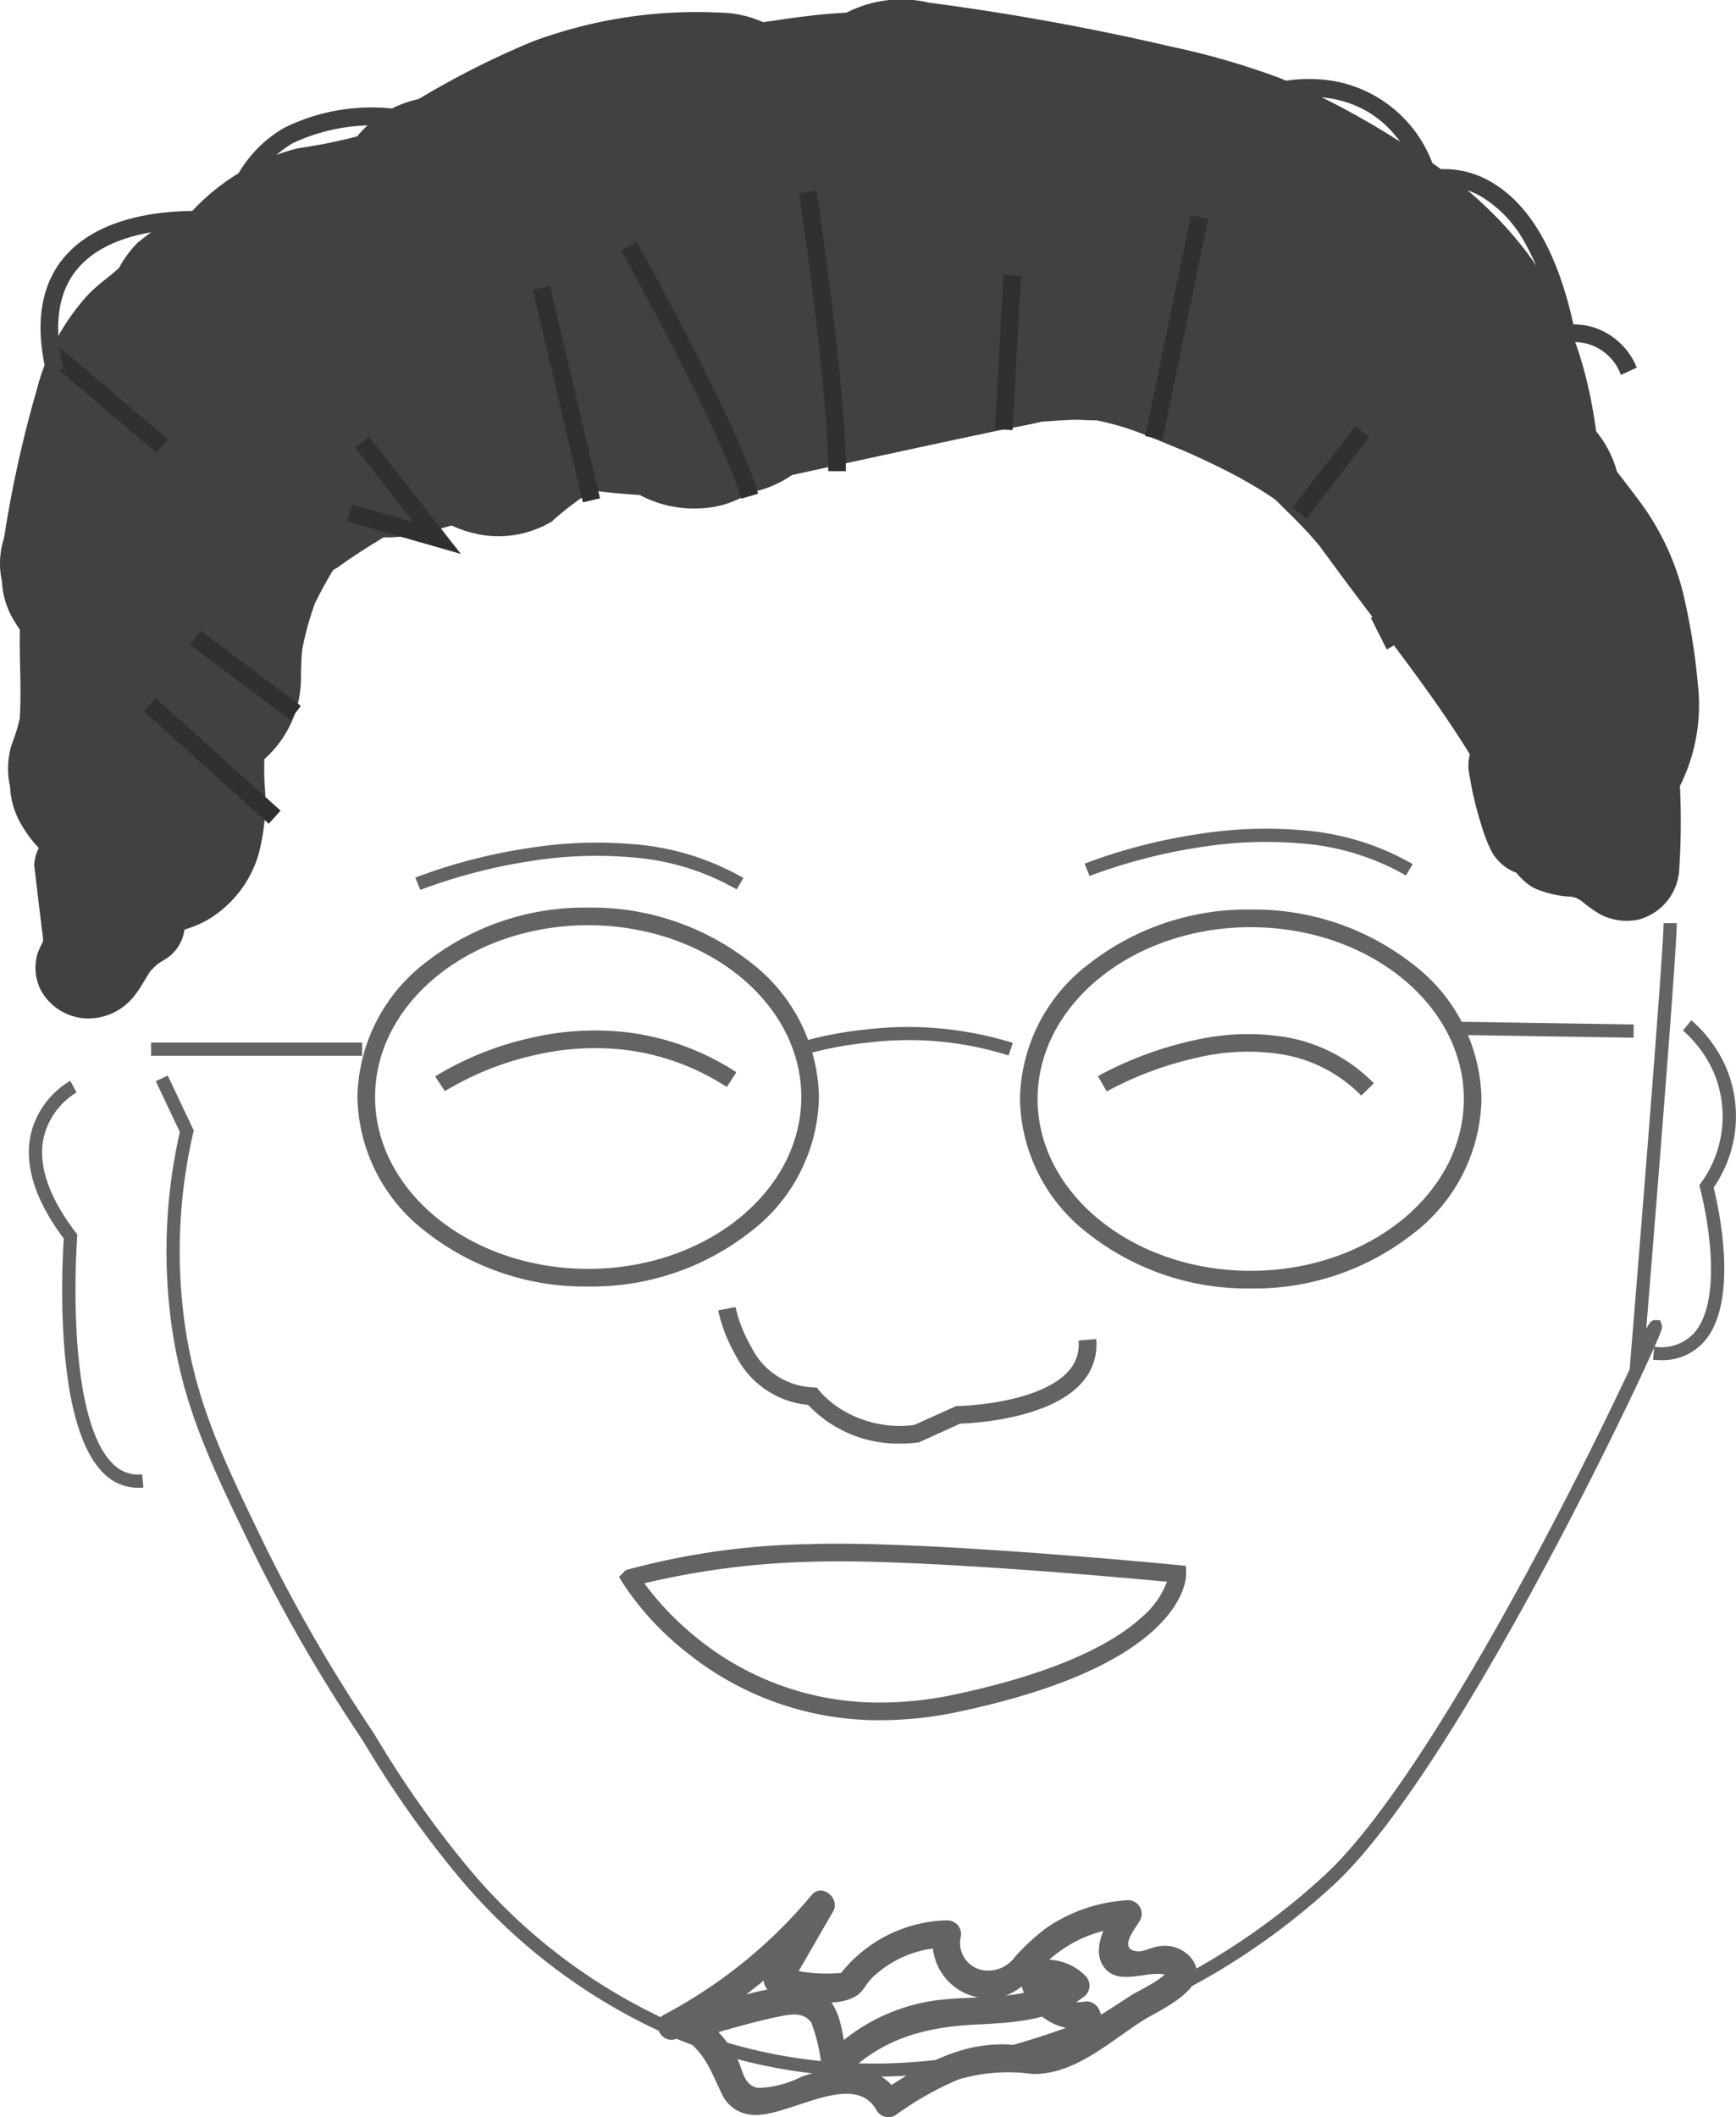 <svg xmlns="http://www.w3.org/2000/svg" width="98.413" height="120" viewBox="0 0 98.413 120">
  <g id="グループ_369" data-name="グループ 369" transform="translate(-1446.461 -792)">
    <g id="アセット_8" data-name="アセット 8" transform="translate(1446.461 792)">
      <g id="_イヤー_1-2" transform="translate(20.763 4.98)">
        <path id="パス_568" data-name="パス 568" d="M20.485,50.684l-.551-.835a17.808,17.808,0,0,1,5.36-2.167,16.016,16.016,0,0,1,5.469-.337,14.544,14.544,0,0,1,6.246,2.267l-.542.84a13.552,13.552,0,0,0-5.819-2.114,15.02,15.02,0,0,0-5.128.319A17.042,17.042,0,0,0,20.485,50.684Z" transform="translate(-16.029 6.178)" fill="#646364"/>
        <path id="パス_569" data-name="パス 569" d="M65.329,50.9a8.162,8.162,0,0,0-4.469-2.334,12.413,12.413,0,0,0-4.713.156A19.843,19.843,0,0,0,50.9,50.662l-.5-.865a20.559,20.559,0,0,1,5.543-2.052,13.4,13.4,0,0,1,5.093-.162A9.143,9.143,0,0,1,66.042,50.2Z" transform="translate(-8.923 6.216)" fill="#646364"/>
        <path id="楕円形_90" data-name="楕円形 90" d="M12.581-.5a14.58,14.58,0,0,1,9.212,3.111,9.811,9.811,0,0,1,3.869,7.627,9.811,9.811,0,0,1-3.869,7.627,14.58,14.58,0,0,1-9.212,3.111,14.58,14.58,0,0,1-9.212-3.111A9.811,9.811,0,0,1-.5,10.237,9.811,9.811,0,0,1,3.369,2.611,14.58,14.58,0,0,1,12.581-.5Zm0,20.475c6.661,0,12.081-4.368,12.081-9.737S19.242.5,12.581.5.5,4.868.5,10.237,5.919,19.975,12.581,19.975Z" transform="translate(0 46.96)" fill="#646364"/>
        <path id="楕円形_91" data-name="楕円形 91" d="M12.581-.5a14.58,14.58,0,0,1,9.212,3.111,9.811,9.811,0,0,1,3.869,7.627,9.811,9.811,0,0,1-3.869,7.627,14.58,14.58,0,0,1-9.212,3.111,14.58,14.58,0,0,1-9.212-3.111A9.811,9.811,0,0,1-.5,10.237,9.811,9.811,0,0,1,3.369,2.611,14.58,14.58,0,0,1,12.581-.5Zm0,20.475c6.661,0,12.081-4.368,12.081-9.737S19.242.5,12.581.5.5,4.868.5,10.237,5.919,19.975,12.581,19.975Z" transform="translate(37.558 47.071)" fill="#646364"/>
        <path id="パス_570" data-name="パス 570" d="M35.08,10.3a47.648,47.648,0,0,0,2.529,11.039c.333.925,1.825.53,1.492-.407A46.4,46.4,0,0,1,36.634,10.3a.785.785,0,0,0-.765-.765.768.768,0,0,0-.765.765h0Z" transform="translate(-12.558 -2.74)" fill="#303031"/>
        <path id="パス_571" data-name="パス 571" d="M78.2,20.3A2.805,2.805,0,0,0,75.2,18.459l-.488.1-.1-.488a17.244,17.244,0,0,0-1.905-5.358A6.919,6.919,0,0,0,70.458,10.3,4.031,4.031,0,0,0,67.452,9.7L67,9.837l-.153-.45c-.92-2.66-2.565-4.248-4.888-4.72a7.468,7.468,0,0,0-3.243.077l-.284-.959a8.427,8.427,0,0,1,3.726-.1A7.355,7.355,0,0,1,67.64,8.658a5.24,5.24,0,0,1,3.309.765c2.14,1.291,3.672,3.986,4.559,8.011a3.823,3.823,0,0,1,1.063.142A3.939,3.939,0,0,1,79.1,19.882Z" transform="translate(-7.075 -4.027)" fill="#404143"/>
      </g>
      <g id="_" transform="translate(0 0)">
        <path id="パス_572" data-name="パス 572" d="M23.368,21.494Q38.317,19.9,53.34,19.335c3.219-.123,6.315-2.751,6.167-6.167C59.36,9.936,56.794,6.865,53.34,7q-15.023.574-29.972,2.158c-3.195.345-6.327,2.59-6.167,6.167.136,3.047,2.726,6.537,6.167,6.167Z" transform="translate(4.031 1.646)" fill="#404143"/>
        <path id="パス_573" data-name="パス 573" d="M23.775,17.929a47.126,47.126,0,0,1,7.45-4.3l-1.468.617a20.508,20.508,0,0,1,4.971-1.369l-1.64.222a27.021,27.021,0,0,1,4.354-.185,6.209,6.209,0,0,0,6.167-6.167A6.309,6.309,0,0,0,37.441.574,26.685,26.685,0,0,0,26.747,2.227a49.65,49.65,0,0,0-9.2,5.045,6.531,6.531,0,0,0-2.837,3.688,6.313,6.313,0,0,0,.617,4.749c1.727,2.677,5.563,4.12,8.437,2.208h0Z" transform="translate(3.402 0.142)" fill="#404143"/>
        <path id="パス_574" data-name="パス 574" d="M30.191,14.585l9.053-1.307c.234-.037,2.64-.358,1.27-.185.765-.086,1.517-.173,2.282-.21a15.9,15.9,0,0,1,1.714,0c.395.025.777.049,1.172.1-.666-.1-.641-.086.1.025,2.96.481,5.871.691,8.856.925a11.611,11.611,0,0,1,1.455.136c-1.677-.37.407.123.715.2s.6.16.9.259c.641.234.592.21-.185-.1.419-.025,1.27.765,1.591,1.011,2.578,1.949,7.006.493,8.437-2.208,1.714-3.244.543-6.352-2.208-8.437s-6.155-2.714-9.5-3.084c-1.307-.148-2.615-.2-3.922-.284-.654-.037-1.3-.111-1.949-.16-.851-.062.925.173-.049,0-.481-.086-.962-.148-1.455-.222A29.331,29.331,0,0,0,42.785.573c-1.912.086-3.762.407-5.624.666L26.9,2.719c-3.207.456-5.242,4.7-4.3,7.586,1.135,3.5,4.157,4.8,7.586,4.3h0Z" transform="translate(5.237 0.143)" fill="#404143"/>
        <path id="パス_575" data-name="パス 575" d="M48.058,18.554a25.621,25.621,0,0,1,3.885.185l-1.64-.222a26.157,26.157,0,0,1,6.611,1.813l-1.468-.617a26.073,26.073,0,0,1,5.4,3.17L59.6,21.921a25.1,25.1,0,0,1,2.874,2.615,6.217,6.217,0,0,0,8.72,0,6.4,6.4,0,0,0,0-8.72A31.089,31.089,0,0,0,48.058,6.232c-3.219.086-6.315,2.775-6.167,6.167a6.177,6.177,0,0,0,6.167,6.167h0Z" transform="translate(9.794 1.465)" fill="#404143"/>
        <path id="パス_576" data-name="パス 576" d="M40.877,12.041c4.144.555,8.252,1.27,12.334,2.183,1.862.407,3.737.814,5.563,1.369.432.136.851.284,1.27.432.395.148.333.123-.173-.074l.518.247c.925.506,1.85,1.011,2.751,1.554.728.432,1.455.876,2.171,1.332.358.222.7.469,1.048.691,1.307.851-.506-.506.148.086a21.849,21.849,0,0,1,1.949,1.912c-.974-1.135.715.9.617,1.246l-.234-.58c.086.222.173.456.247.691.136.395.247.777.345,1.184s.2.8.271,1.209c.136.691.259.9.049.1a25.966,25.966,0,0,1,.321,5.538c.074,3.219,2.788,6.315,6.167,6.167a6.2,6.2,0,0,0,6.167-6.167c-.1-4.181-.3-8.535-1.875-12.445-1.961-4.872-5.464-8.1-9.867-10.817A45.285,45.285,0,0,0,64.078,4.43a42.825,42.825,0,0,0-6.155-1.788Q51.1,1.051,44.133.138a6.817,6.817,0,0,0-4.749.617,6.292,6.292,0,0,0-2.837,3.688c-.654,2.9.888,7.129,4.3,7.586h0Z" transform="translate(8.514 0.01)" fill="#404143"/>
        <path id="パス_577" data-name="パス 577" d="M80.086,40.726a10.285,10.285,0,0,0,1.209-6.155,36.064,36.064,0,0,0-.888-5.365,14.775,14.775,0,0,0-2.282-4.81c-.851-1.159-1.764-2.294-2.64-3.441a4.56,4.56,0,0,0-1.591-1.727,4.586,4.586,0,0,0-2.1-1.1,6.313,6.313,0,0,0-4.749.617,6.219,6.219,0,0,0-2.837,3.688,5.822,5.822,0,0,0,.617,4.749A27.6,27.6,0,0,1,68.7,32.721l-.617-1.468a19.764,19.764,0,0,1,1.048,4.638l-.222-1.64a8.539,8.539,0,0,1,.074,2.171l.222-1.64a4.641,4.641,0,0,1-.21.814l.617-1.468a2.186,2.186,0,0,1-.185.382,6.437,6.437,0,0,0-.617,4.749,6.3,6.3,0,0,0,2.837,3.688,6.172,6.172,0,0,0,8.437-2.22h0Z" transform="translate(14.954 4.196)" fill="#404143"/>
        <path id="パス_578" data-name="パス 578" d="M70.648,30.314a6.167,6.167,0,1,0-6.167-6.167,6.234,6.234,0,0,0,6.167,6.167Z" transform="translate(15.067 4.21)" fill="#404143"/>
        <path id="パス_579" data-name="パス 579" d="M18.847,7.487a3.583,3.583,0,0,1-.333.506l.962-1.246a4.023,4.023,0,0,1-.567.555l1.246-.962a5.99,5.99,0,0,1-1.048.617l1.468-.617a29.956,29.956,0,0,1-4.527,1,12.372,12.372,0,0,0-6.155,3.737c-.974,1.073-1.924,2.084-2.985,3.071A9.85,9.85,0,0,0,3.54,21.289a6.42,6.42,0,0,0,1.8,4.366,6.09,6.09,0,0,0,4.366,1.8,6.284,6.284,0,0,0,6.167-6.167c0-.123,0-.259.012-.382l-.222,1.64a2.969,2.969,0,0,1,.21-.715L15.258,23.3a3.831,3.831,0,0,1,.506-.8L14.8,23.744c.728-.876,1.665-1.554,2.442-2.393a22.765,22.765,0,0,1,2.615-2.726l-1.246.962a5.561,5.561,0,0,1,1.011-.592l-1.468.617c1.542-.641,3.232-.617,4.823-1.073A10.714,10.714,0,0,0,29.5,13.7a6.378,6.378,0,0,0,.617-4.749,6.172,6.172,0,0,0-11.273-1.48h0Z" transform="translate(0.843 1.061)" fill="#404143"/>
        <path id="パス_580" data-name="パス 580" d="M22.653,9.622c-2.1,2.2-3.787,4.773-6.192,6.673l1.246-.962c-2.109,1.616-4.527,2.751-6.66,4.329A6.722,6.722,0,0,0,8.209,23.35,6.313,6.313,0,0,0,8.826,28.1a6.219,6.219,0,0,0,3.688,2.837,5.939,5.939,0,0,0,4.749-.617c1.159-.851,2.393-1.579,3.626-2.319a37.522,37.522,0,0,0,4.625-3.244c2.245-1.85,3.848-4.317,5.846-6.4a6.4,6.4,0,0,0,1.8-4.366A6.175,6.175,0,0,0,22.628,9.622h0Z" transform="translate(1.885 1.837)" fill="#404143"/>
        <path id="パス_581" data-name="パス 581" d="M6.22,14.193l-.074.173L6.762,12.9a4.885,4.885,0,0,1-.382.641l.962-1.246c-.666.8-1.566,1.332-2.294,2.06a12.666,12.666,0,0,0-2.985,5.489,66.909,66.909,0,0,0-1.85,8.387A4.62,4.62,0,0,0,.1,30.683,4.62,4.62,0,0,0,.83,32.978a6.292,6.292,0,0,0,3.688,2.837A6.25,6.25,0,0,0,9.266,35.2,5.994,5.994,0,0,0,12.1,31.51c.259-1.677.58-3.355.962-5.008A30.947,30.947,0,0,1,14.4,21.8l-.617,1.468a6.249,6.249,0,0,1,.567-1.011L13.386,23.5a12.828,12.828,0,0,1,1.875-1.69,10.39,10.39,0,0,0,2.849-4.342,6.209,6.209,0,0,0-.617-4.749,6.375,6.375,0,0,0-3.688-2.837,6.25,6.25,0,0,0-4.749.617l-1.246.962A6.165,6.165,0,0,0,6.22,14.193h0Z" transform="translate(0.014 2.274)" fill="#404143"/>
        <path id="パス_582" data-name="パス 582" d="M1.089,29.218c-.21,2.331.148,4.675-.16,7.006l.222-1.64a9.281,9.281,0,0,1-.567,2.158A4.62,4.62,0,0,0,.472,39.2,4.62,4.62,0,0,0,1.2,41.491a6.292,6.292,0,0,0,3.688,2.837,6.25,6.25,0,0,0,4.749-.617l1.246-.962a6.164,6.164,0,0,0,1.591-2.726,14.669,14.669,0,0,0,.789-3.8,17.323,17.323,0,0,0,.136-2.257c0-1.579-.111-3.17.025-4.749a4.655,4.655,0,0,0-.53-2.381,4.662,4.662,0,0,0-1.27-1.986,6.233,6.233,0,0,0-4.366-1.8,6.377,6.377,0,0,0-4.366,1.8L1.927,26.1a6.122,6.122,0,0,0-.839,3.108h0Z" transform="translate(0.1 5.392)" fill="#404143"/>
        <path id="パス_583" data-name="パス 583" d="M3.6,31.425l.086.21-.617-1.468A5.775,5.775,0,0,1,3.4,31.45l-.222-1.64a9.715,9.715,0,0,1-.025,2.467l.222-1.64c-.21,1.468-.654,2.9-.888,4.366a19.458,19.458,0,0,0-.358,3.589A20.358,20.358,0,0,1,2.2,40.885l.222-1.64a4.448,4.448,0,0,1-.148.7A6.371,6.371,0,0,0,2.886,44.7a6.292,6.292,0,0,0,3.688,2.837,6.25,6.25,0,0,0,4.749-.617,6.405,6.405,0,0,0,2.837-3.688,11.533,11.533,0,0,0,.358-3.787A13.464,13.464,0,0,1,14.555,37l-.222,1.64c.271-1.862.789-3.676,1.048-5.55a12.533,12.533,0,0,0,.173-2.96,17.435,17.435,0,0,0-.37-2.516,17.481,17.481,0,0,0-.937-2.418,6.173,6.173,0,0,0-3.688-2.837,6.313,6.313,0,0,0-4.749.617,6.219,6.219,0,0,0-2.837,3.688L2.751,28.3a6.122,6.122,0,0,0,.839,3.108h0Z" transform="translate(0.498 5.184)" fill="#404143"/>
        <path id="パス_584" data-name="パス 584" d="M16.154,34.832a18.878,18.878,0,0,1,.148-2.356l-.222,1.64A17.514,17.514,0,0,1,17.264,29.8l-.617,1.468a23.9,23.9,0,0,1,1.961-3.515A18.011,18.011,0,0,0,20.854,23a6.371,6.371,0,0,0-.617-4.749,6.172,6.172,0,0,0-8.437-2.22,6.456,6.456,0,0,0-2.837,3.688,8.148,8.148,0,0,1-.37,1.048L9.21,19.3a23.148,23.148,0,0,1-1.677,2.886,26.246,26.246,0,0,0-2.158,4.329A22.3,22.3,0,0,0,3.82,34.832a6.42,6.42,0,0,0,1.8,4.366A6.09,6.09,0,0,0,9.987,41a6.148,6.148,0,0,0,6.167-6.167Z" transform="translate(0.909 3.565)" fill="#404143"/>
        <path id="パス_585" data-name="パス 585" d="M20.5,28.234a17.3,17.3,0,0,0,7.179-3.059,30.163,30.163,0,0,1,5.859-3.244l-1.468.617a20.384,20.384,0,0,1,5.069-1.6l-1.64.222a11.816,11.816,0,0,1,1.32-.062,6.226,6.226,0,0,0,6.167-6.167A6.352,6.352,0,0,0,36.817,8.77c-3.885-.062-7.413,1.542-10.879,3.1a20.687,20.687,0,0,0-3.7,2.1A19.326,19.326,0,0,1,18.55,16.2l1.468-.617a13.845,13.845,0,0,1-2.8.765A6.162,6.162,0,0,0,13.53,19.18a6.172,6.172,0,0,0,2.22,8.437,7.089,7.089,0,0,0,4.749.617h0Z" transform="translate(2.978 2.06)" fill="#404143"/>
        <path id="パス_586" data-name="パス 586" d="M27.145,26.585A18.5,18.5,0,0,1,30.6,24.168l-1.468.617a4.526,4.526,0,0,1,.826-.222l-1.64.222a4.168,4.168,0,0,1,.876.037l-1.64-.222a38.711,38.711,0,0,0,5.476.58c1.394.025,2.788-.037,4.181-.1l-1.64-12.112a8.965,8.965,0,0,0-4.206,1.554A6.236,6.236,0,0,0,28.8,19.592,6.355,6.355,0,0,0,32,25.093a6.566,6.566,0,0,0,4.749.617,6.3,6.3,0,0,0,3.688-2.837,6.216,6.216,0,0,0,.617-4.749,6.1,6.1,0,0,0-2.837-3.688l-.111-.049,2.837,3.688-.049-.123v3.281l.037-.136-1.591,2.726.1-.086-2.726,1.591a12.092,12.092,0,0,1,2.109-.444,6.127,6.127,0,0,0,3.688-2.837,6.325,6.325,0,0,0,.728-3.935,6.132,6.132,0,0,0-6.056-5.353,39.935,39.935,0,0,1-7.08-.111l1.64.222a20.513,20.513,0,0,0-3.232-.419,9.706,9.706,0,0,0-4.44,1.221,21.94,21.94,0,0,0-3.17,2.282,4.56,4.56,0,0,0-1.727,1.591,4.586,4.586,0,0,0-1.1,2.1A6.313,6.313,0,0,0,18.7,24.39a6.219,6.219,0,0,0,3.688,2.837,5.877,5.877,0,0,0,4.749-.617h0Z" transform="translate(4.189 2.919)" fill="#404143"/>
        <path id="パス_587" data-name="パス 587" d="M35.209,25.451c5.032-1.1,10.065-2.208,15.109-3.269.666-.136,1.332-.247,1.986-.395,1.32-.284-.814,0,.654-.1.567-.037,1.135-.086,1.714-.086.37,0,1.739.1.641-.049a15.3,15.3,0,0,1,3.441,1.011c.592.234,1.172.481,1.764.715-1.011-.419.086.037.481.21.962.432,1.924.888,2.862,1.394.456.259.913.518,1.357.8.3.185.58.382.863.592-.481-.382-.555-.432-.21-.16.826.814,1.628,1.579,2.381,2.467,1.122,1.332-.7-.974.333.432.333.456.666.9,1,1.357,2.9,3.922,6.056,7.758,8.412,12.051a6.213,6.213,0,0,0,8.437,2.208,6.386,6.386,0,0,0,2.208-8.437c-2.529-4.613-5.97-8.757-9.1-12.976A32.739,32.739,0,0,0,73.976,16.9a31.2,31.2,0,0,0-7.24-4.28c-2.627-1.135-5.316-2.479-8.141-2.973a27.7,27.7,0,0,0-10.126.358c-5.538,1.048-11.027,2.368-16.528,3.565a6.213,6.213,0,0,0-4.3,7.586,6.308,6.308,0,0,0,7.586,4.3h0Z" transform="translate(6.411 2.191)" fill="#404143"/>
        <path id="パス_588" data-name="パス 588" d="M74.843,37.12c0,.74.012,1.48,0,2.22,0,.691.012,1.394-.049,2.084l.086-.617a2.331,2.331,0,0,1-.062.284l.234-.555s-.049.111-.086.173l.358-.469a.655.655,0,0,1-.136.136l.469-.358-.086.049.555-.234a.924.924,0,0,1-.2.062l.617-.086h-.21l.617.086a.648.648,0,0,1-.21-.049l.555.234a2.676,2.676,0,0,1-.407-.234l.469.358c-.345-.271-.678-.567-1.048-.814a6.047,6.047,0,0,0-1.27-.617,8.716,8.716,0,0,0-2.183-.382l.617.086a2.331,2.331,0,0,1-.506-.123l.555.234a1.634,1.634,0,0,1-.173-.1l.469.358a1.544,1.544,0,0,1-.148-.148l.358.469a6.349,6.349,0,0,0-.74-1.1,3.011,3.011,0,0,0-1.172-.7,4.518,4.518,0,0,0-1.073-.1l.617.086-.086-.037.555.234-.074-.062.469.358-.062-.074.358.469a1.91,1.91,0,0,1-.1-.185l.234.555a17.9,17.9,0,0,1-.962-3.651,2.3,2.3,0,0,0-1.061-1.381,2.307,2.307,0,0,0-3.158.826,2.6,2.6,0,0,0-.234,1.776,18.983,18.983,0,0,0,.654,2.751,8.859,8.859,0,0,0,.617,1.591,2.688,2.688,0,0,0,1.27,1.122,3.412,3.412,0,0,0,1.357.222l-.617-.086.074.025-.555-.234.074.037-.469-.358a.623.623,0,0,1,.111.1l-.358-.469c.123.16.2.358.308.53a3.441,3.441,0,0,0,1.147,1.122,5.819,5.819,0,0,0,2.381.518l-.617-.086a4.264,4.264,0,0,1,.962.259l-.555-.234a4.058,4.058,0,0,1,.863.506l-.469-.358A7.754,7.754,0,0,0,74.867,44a3.238,3.238,0,0,0,2.294.333A3.119,3.119,0,0,0,79.431,41.4a41.651,41.651,0,0,0,.049-4.3,2.357,2.357,0,0,0-2.319-2.319A2.332,2.332,0,0,0,74.843,37.1h0Z" transform="translate(15.769 7.777)" fill="#404143"/>
        <path id="パス_589" data-name="パス 589" d="M1.574,40.279l.284,2.381.136,1.135a5.6,5.6,0,0,1,.074,1.11l.086-.617a2.4,2.4,0,0,1-.074.284l.234-.555a8.631,8.631,0,0,0-.555,1.122,2.829,2.829,0,0,0,.21,2.171,3.1,3.1,0,0,0,2.677,1.542A3.325,3.325,0,0,0,7.31,47.47c.382-.493.641-1.073,1.024-1.566l-.358.469a5.006,5.006,0,0,1,.814-.8l-.469.358a7.15,7.15,0,0,1,.641-.419,2.338,2.338,0,0,0,.826-3.17,2.363,2.363,0,0,0-3.17-.826A6.609,6.609,0,0,0,4.781,42.98a8.341,8.341,0,0,0-.826,1.135c-.148.259-.3.53-.469.777l.358-.469a2.449,2.449,0,0,1-.247.259l.469-.358a1.209,1.209,0,0,1-.271.16l.555-.234a.925.925,0,0,1-.2.049l.617-.086H4.5l.617.086a1.534,1.534,0,0,1-.2-.049l.555.234s-.111-.062-.173-.1l.469.358a.732.732,0,0,1-.123-.136L6,45.077S5.965,45,5.94,44.966l.234.555A.5.5,0,0,1,6.15,45.4l.086.617v-.148l-.086.617a.975.975,0,0,1,.049-.16l-.234.555c.086-.185.222-.345.308-.53a3.977,3.977,0,0,0,.407-1.542,9.337,9.337,0,0,0-.123-1.431l-.358-3.1a2.546,2.546,0,0,0-.678-1.64,2.323,2.323,0,0,0-3.281,0,2.225,2.225,0,0,0-.678,1.64h0Z" transform="translate(0.379 8.873)" fill="#404143"/>
      </g>
      <g id="_-2" transform="translate(2.013 6.628)">
        <path id="パス_590" data-name="パス 590" d="M76.371,66.077q-.2,0-.412-.017l.062-.747a2.518,2.518,0,0,0,2.307-.82c.757-.908,1.052-2.591.855-4.868a21.351,21.351,0,0,0-.559-3.288l-.043-.159.088-.139a6.4,6.4,0,0,0,.725-6.275A6.821,6.821,0,0,0,77.656,47.4l.467-.587a7.514,7.514,0,0,1,1.958,2.642,7.092,7.092,0,0,1-.69,6.84c.253,1.011,1.463,6.334-.486,8.672A3.131,3.131,0,0,1,76.371,66.077Z" transform="translate(15.741 4.382)" fill="#646364"/>
        <path id="パス_591" data-name="パス 591" d="M7.447,72.657a2.751,2.751,0,0,1-1.983-.84c-2.841-2.8-2.331-11.973-2.242-13.284C1.6,56.365.969,54.382,1.35,52.636a4.8,4.8,0,0,1,2.24-3.046l.353.662-.176-.331.177.33a4.1,4.1,0,0,0-1.863,2.556c-.333,1.55.28,3.362,1.823,5.385l.087.114-.011.142a46.348,46.348,0,0,0-.029,5.45c.213,3.728.919,6.282,2.039,7.385a2.009,2.009,0,0,0,1.676.614l.069.747Q7.59,72.657,7.447,72.657Z" transform="translate(-1.619 5.038)" fill="#646364"/>
        <path id="線_205" data-name="線 205" d="M11.964.375H0v-.75H11.964Z" transform="translate(6.551 52.836)" fill="#646364"/>
        <path id="パス_592" data-name="パス 592" d="M36.856,48.723l-.232-.713a20.835,20.835,0,0,1,3.842-.756,20.037,20.037,0,0,1,8.357.757l-.238.711A18.87,18.87,0,0,0,40.567,48,20.53,20.53,0,0,0,36.856,48.723Z" transform="translate(6.58 4.47)" fill="#646364"/>
        <path id="線_206" data-name="線 206" d="M10.232.535-.006.375l.012-.75,10.237.16Z" transform="translate(80.359 51.652)" fill="#646364"/>
        <path id="パス_593" data-name="パス 593" d="M47.759,107.789h-.3a29.435,29.435,0,0,1-10.611-2.048,32.931,32.931,0,0,1-12.426-9.077A59.273,59.273,0,0,1,18.9,88.873l-.264-.409a91.761,91.761,0,0,1-6.087-10.551C10.232,73.127,8.7,69.966,8.024,65.522a30.582,30.582,0,0,1,.421-11.274l-1.363-2.88.678-.321,1.474,3.114-.029.126a29.854,29.854,0,0,0-.439,11.122c.663,4.332,2.172,7.453,4.456,12.178a91.141,91.141,0,0,0,6.042,10.471l.264.408a58.859,58.859,0,0,0,5.452,7.7,32.228,32.228,0,0,0,12.144,8.882,28.688,28.688,0,0,0,10.342,1.995,31.4,31.4,0,0,0,7.118-.752,48.9,48.9,0,0,0,11.653-4.722,38.9,38.9,0,0,0,7.1-5.192c3.676-3.39,8.4-11.451,11.722-17.616,2.389-4.439,4.4-8.56,5.576-11.068l.036-.439c.019-.23,1.886-23,1.886-24.847h.75c0,1.579-1.277,17.406-1.732,23,.2-.378.3-.509.537-.5l.248.014.087.236c.058.16.071.2-.481,1.436-.345.773-.832,1.817-1.37,2.94-.824,1.718-2.528,5.2-4.686,9.23-3.4,6.35-8.257,14.655-12.063,18.165a39.643,39.643,0,0,1-7.238,5.292,49.655,49.655,0,0,1-11.839,4.8l-.016,0A32.173,32.173,0,0,1,47.759,107.789Z" transform="translate(-0.264 3.283)" fill="#646364"/>
        <path id="パス_594" data-name="パス 594" d="M19.331,41.318l-.282-.7a31.2,31.2,0,0,1,6.443-1.674,24.316,24.316,0,0,1,6.026-.209,14.771,14.771,0,0,1,6.131,1.909l-.383.645a14.03,14.03,0,0,0-5.822-1.807,23.568,23.568,0,0,0-5.839.2A30.99,30.99,0,0,0,19.331,41.318Z" transform="translate(2.483 2.492)" fill="#646364"/>
        <path id="パス_595" data-name="パス 595" d="M50.091,40.678l-.282-.7a31.2,31.2,0,0,1,6.443-1.674,24.316,24.316,0,0,1,6.026-.209,14.771,14.771,0,0,1,6.131,1.909l-.383.645a14.025,14.025,0,0,0-5.812-1.806,23.544,23.544,0,0,0-5.832.2A31.066,31.066,0,0,0,50.091,40.678Z" transform="translate(9.663 2.343)" fill="#646364"/>
        <path id="パス_596" data-name="パス 596" d="M43.185,67.77A7.026,7.026,0,0,1,38,65.577a5.123,5.123,0,0,1-4.076-2.755,9.081,9.081,0,0,1-1.022-2.6l.981-.193a8.2,8.2,0,0,0,.915,2.3,4.078,4.078,0,0,0,3.456,2.253l.237.007.145.187a5.348,5.348,0,0,0,1.39,1.139,6.3,6.3,0,0,0,3.987.8l2.38-1.072.1,0c.045,0,4.562-.1,6.248-1.962a2.212,2.212,0,0,0,.589-1.752l1-.083a3.2,3.2,0,0,1-.844,2.507c-1.841,2.033-6.119,2.262-6.867,2.287L44.282,67.7l-.075.009A8.337,8.337,0,0,1,43.185,67.77Z" transform="translate(5.798 7.421)" fill="#646364"/>
        <path id="パス_597" data-name="パス 597" d="M40.718,70.829h0c6.9,0,19.177,1.2,19.3,1.213l.436.043.015.437c0,.142,0,1.431-1.657,3.036-2.119,2.053-5.907,3.667-11.259,4.8a21.347,21.347,0,0,1-4.394.476A17.331,17.331,0,0,1,32.1,76.947a16.374,16.374,0,0,1-3.58-3.905l-.2-.335.374-.373.115-.037A41.648,41.648,0,0,1,39.1,70.855C39.579,70.838,40.125,70.829,40.718,70.829Zm18.661,2.156c-2.452-.231-12.632-1.156-18.66-1.156h0c-.581,0-1.115.009-1.587.026a45.457,45.457,0,0,0-9.381,1.219,16.824,16.824,0,0,0,3.009,3.12,16.329,16.329,0,0,0,10.4,3.637,20.346,20.346,0,0,0,4.188-.454c3.478-.734,8.149-2.1,10.653-4.426A4.784,4.784,0,0,0,59.379,72.985Z" transform="translate(4.761 10.035)" fill="#646364"/>
        <path id="パス_598" data-name="パス 598" d="M39.273,24.635h-1c0-4.633-1.631-15.641-1.647-15.751l.989-.147C37.682,9.191,39.273,19.928,39.273,24.635Z" transform="translate(6.668 -4.558)" fill="#303031"/>
        <path id="パス_599" data-name="パス 599" d="M35.255,25.612c-1.143-3.921-6.745-13.967-6.8-14.068l.873-.488c.233.417,5.715,10.247,6.889,14.276Z" transform="translate(4.747 -3.977)" fill="#303031"/>
        <path id="線_207" data-name="線 207" d="M2.35,12.153-.487.115.487-.115,3.324,11.924Z" transform="translate(28.679 9.691)" fill="#303031"/>
        <path id="パス_600" data-name="パス 600" d="M22.36,26.643,15.922,24.8l.275-.961,3.479,1-3.307-4.227.788-.616Z" transform="translate(1.752 -1.876)" fill="#303031"/>
        <path id="線_208" data-name="線 208" d="M6.053,5.808-.324.381.324-.381,6.7,5.046Z" transform="translate(0.803 13.231)" fill="#303031"/>
        <path id="線_209" data-name="線 209" d="M5.374,4.655-.3.4.3-.4,5.974,3.855Z" transform="translate(9.067 29.525)" fill="#303031"/>
        <path id="線_210" data-name="線 210" d="M6.745,6.748-.335.372.335-.372l7.08,6.377Z" transform="translate(6.477 33.311)" fill="#303031"/>
        <path id="線_211" data-name="線 211" d="M.5,8.772l-1-.055L-.018-.027l1,.055Z" transform="translate(54.889 8.976)" fill="#303031"/>
        <path id="線_212" data-name="線 212" d="M.49,12.621l-.979-.2L2.1-.1,3.08.1Z" transform="translate(63.4 5.67)" fill="#303031"/>
        <path id="線_213" data-name="線 213" d="M.4,4.917-.4,4.309,3.143-.3,3.937.3Z" transform="translate(71.664 17.832)" fill="#303031"/>
        <path id="パス_601" data-name="パス 601" d="M63.809,31.7l-.9-1.787c.87-.437,1.754-2.033,2.427-4.38a28.963,28.963,0,0,0,.8-3.831l1.984.25a30.483,30.483,0,0,1-.859,4.108C66.4,29.086,65.24,30.984,63.809,31.7Z" transform="translate(12.793 -1.519)" fill="#404143"/>
        <path id="パス_602" data-name="パス 602" d="M67.989,35.791l-.839-1.816c2.707-1.25,4.466-4.7,4.484-4.733l1.788.9C73.339,30.3,71.34,34.243,67.989,35.791Z" transform="translate(13.776 0.316)" fill="#404143"/>
        <path id="パス_603" data-name="パス 603" d="M2.083,19.881c-.681-2.874-.295-5.134,1.148-6.718,2.5-2.749,7.383-2.545,8.913-2.4a7.137,7.137,0,0,1,3.409-4.776,11.171,11.171,0,0,1,7.012-.973,19.587,19.587,0,0,1,3.733.854l-.338.941h0A18.96,18.96,0,0,0,22.412,6a10.616,10.616,0,0,0-6.37.856A6.324,6.324,0,0,0,13.026,11.4l-.091.464-.469-.066c-.059-.008-5.925-.789-8.5,2.039-1.206,1.325-1.513,3.28-.913,5.812Z" transform="translate(-1.47 -5.363)" fill="#404143"/>
        <path id="パス_604" data-name="パス 604" d="M31.345,95.223a28.8,28.8,0,0,0,8.671-7.031l-1.209-.937-2.479,4.292a.782.782,0,0,0,.456,1.135c1.283.37,3.577.925,4.749.111.333-.234.555-.715.851-1a6.173,6.173,0,0,1,4.231-1.7l-.74-.974a3.171,3.171,0,0,0,3.614,3.811c1.283-.222,1.912-1.2,2.8-2.035a7.339,7.339,0,0,1,4.564-1.961l-.666-1.159c-.567.974-1.529,2.6-.518,3.6s3.01-.382,3.787.555l-.2-.752c-.1.6-1.677,1.3-2.146,1.591l-2.047,1.32c-.641.407-1.27.876-1.949,1.233a4.549,4.549,0,0,1-2.775.284c-2.825-.234-5.18,1.147-7.45,2.664l1.061.271c-1.159-2.1-3.663-1.8-5.587-1.122a5.76,5.76,0,0,1-2.467.629c-.789-.16-.839-.925-1.11-1.529a6.521,6.521,0,0,0-2.356-2.652l-.185,1.406c1.554-.407,3.108-.9,4.675-1.233.728-.148,1.517-.358,2,.3a9.578,9.578,0,0,1,.6,2.714.777.777,0,0,0,1.283.345c2.047-2.109,4.5-2.788,7.364-2.936,2.171-.111,4.354-.2,6.155-1.542a.788.788,0,0,0,.16-1.209A3.107,3.107,0,0,0,51.3,90.93a.792.792,0,0,0-.567.74,3.371,3.371,0,0,0,4.046,2.985c.974-.173.567-1.665-.407-1.492a1.811,1.811,0,0,1-2.1-1.5l-.567.74a1.551,1.551,0,0,1,1.677.382l.16-1.209c-2.2,1.64-5.045,1.172-7.6,1.517A10.63,10.63,0,0,0,39.72,96.3L41,96.641c-.407-1.85-.284-4.058-2.578-4.28-2.121-.21-4.576.888-6.586,1.431a.778.778,0,0,0-.185,1.406c1.258.851,1.566,1.887,2.2,3.182A2,2,0,0,0,35.5,99.564c1.973.271,5.822-2.615,7.129-.234a.78.78,0,0,0,1.061.271,18.066,18.066,0,0,1,3.589-2.035,9.917,9.917,0,0,1,4.169-.308c2.368.062,4.354-1.8,6.241-3.01.974-.629,3.873-1.8,2.886-3.4a1.919,1.919,0,0,0-1.936-.826c-.382.037-.9.333-1.258.284-1.073-.123-.111-1.258.173-1.739a.777.777,0,0,0-.666-1.159,9.034,9.034,0,0,0-4.662,1.591,12.589,12.589,0,0,0-1.739,1.6,1.866,1.866,0,0,1-1.579.8,1.559,1.559,0,0,1-1.517-1.875.785.785,0,0,0-.74-.974,7.911,7.911,0,0,0-6.29,3.318l.666-.382a9.2,9.2,0,0,1-3.8-.284l.456,1.135,2.479-4.292c.419-.728-.629-1.628-1.209-.937a27.823,27.823,0,0,1-8.363,6.784c-.876.469-.1,1.8.777,1.332h0Z" transform="translate(5.055 13.66)" fill="#646364"/>
      </g>
    </g>
  </g>
</svg>

